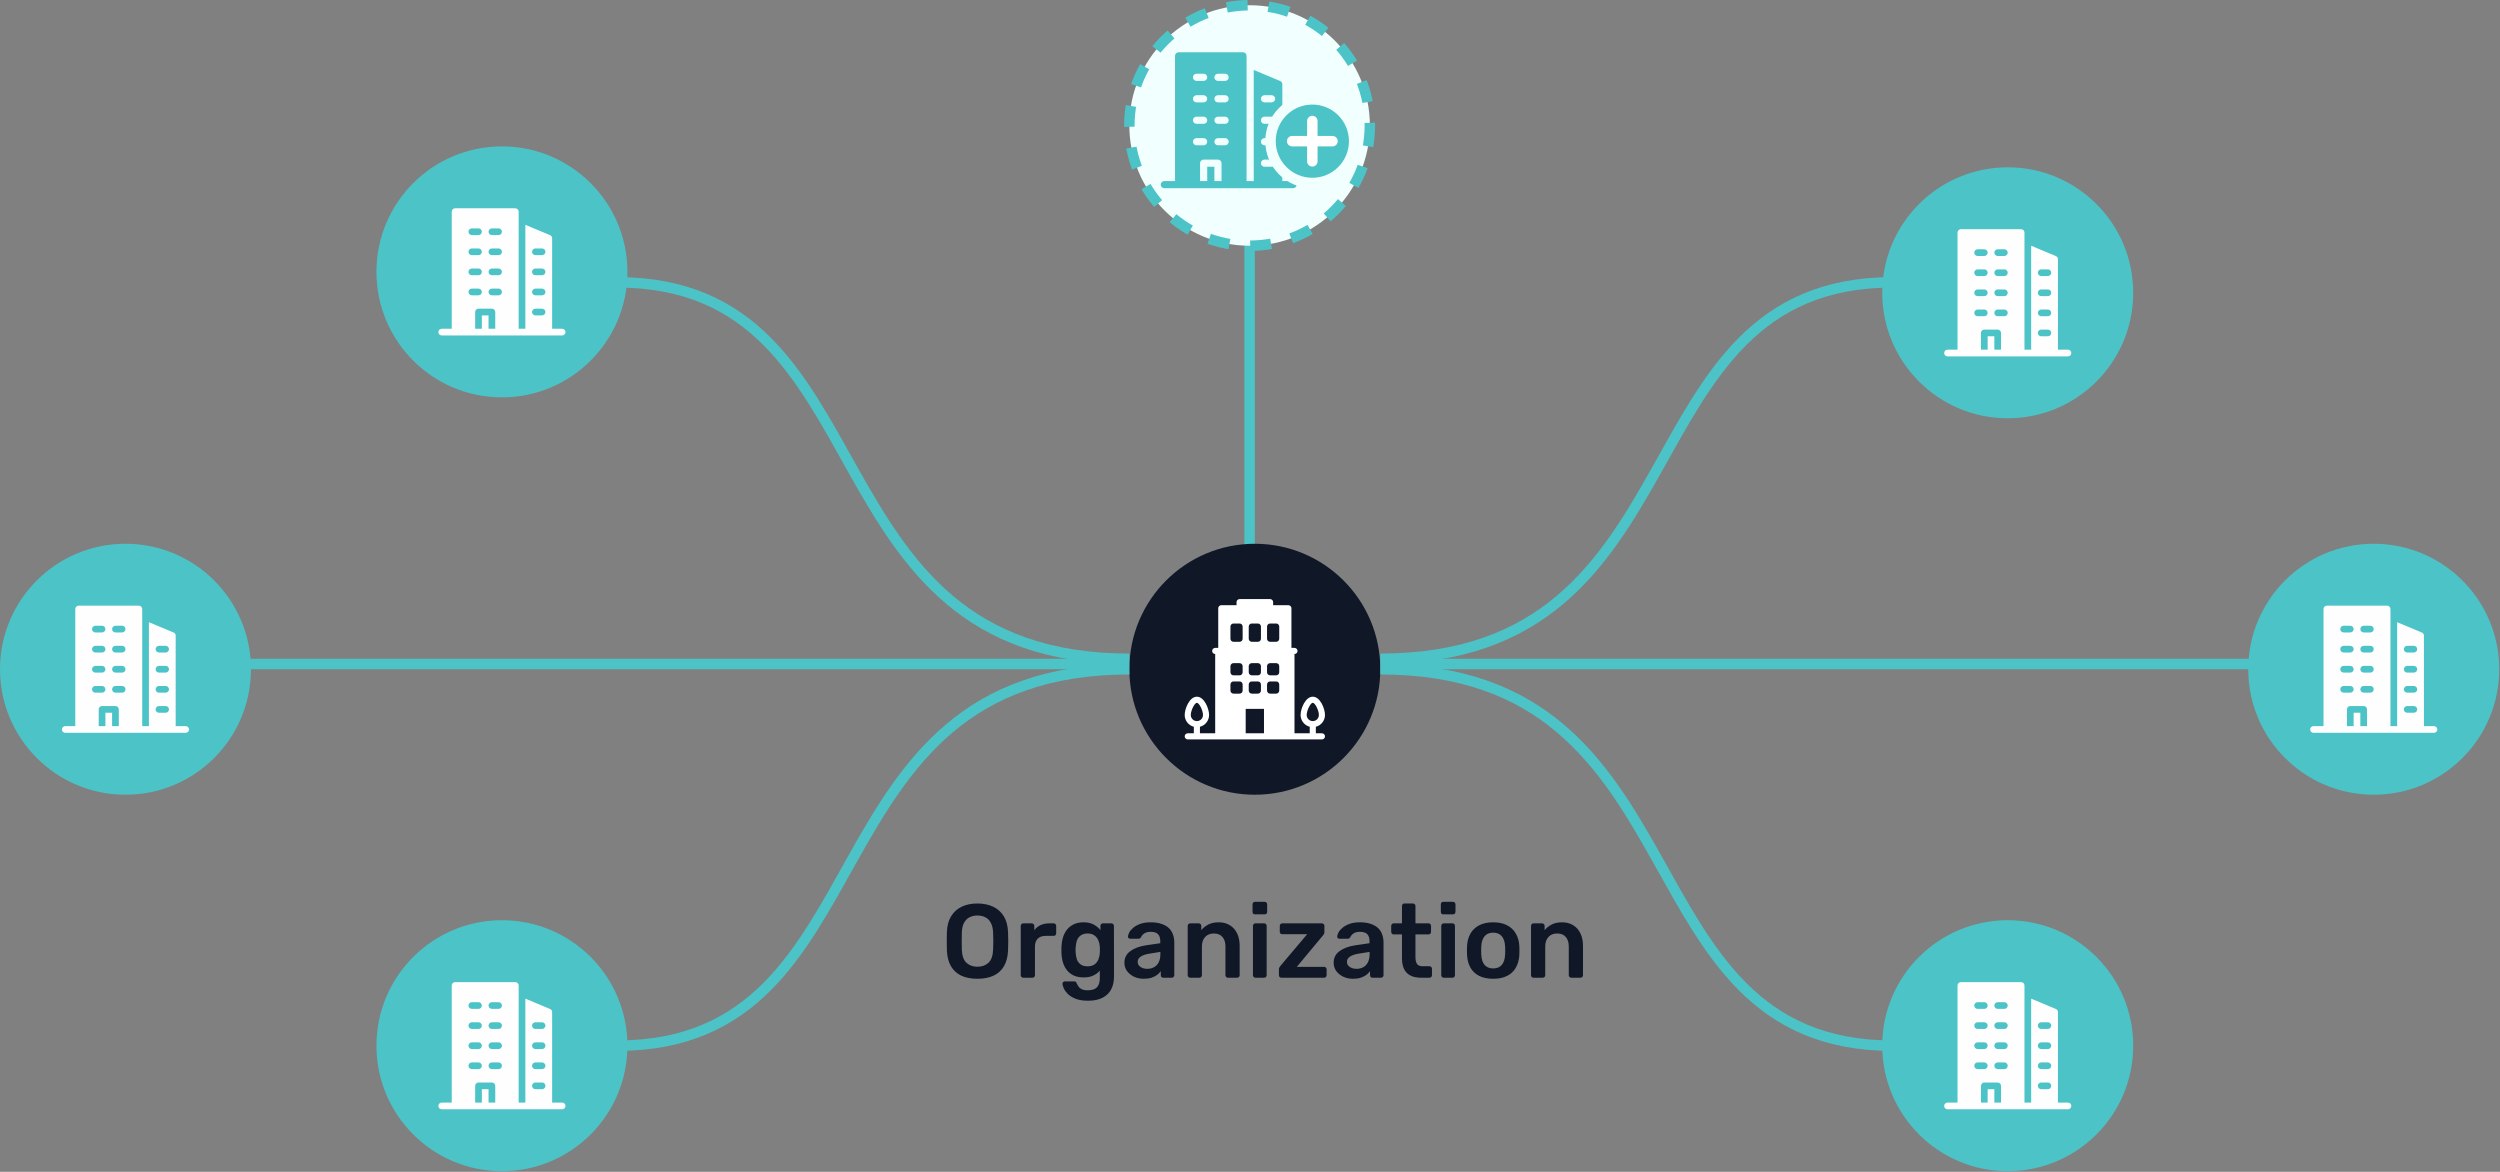 <svg width="1359" height="637" viewBox="0 0 1359 637" fill="none" xmlns="http://www.w3.org/2000/svg">
<rect x="0" y="0" width="1359" height="637" fill="#808080" stroke="none"/>
<path d="M679.285 42.633V366.644" stroke="#4CC3C7" stroke-width="5.684"/>
<circle cx="679.284" cy="68.213" r="65.371" fill="#F1FFFF" stroke="#4CC3C7" stroke-width="5.684" stroke-dasharray="11.37 11.37"/>
<path d="M702.918 98.43H697.084V45.924C697.113 45.498 696.999 45.076 696.759 44.723C696.519 44.371 696.168 44.109 695.762 43.979L681.527 38.029V98.43H677.638V30.366C677.638 29.851 677.433 29.356 677.068 28.991C676.703 28.627 676.209 28.422 675.693 28.422H640.689C640.173 28.422 639.679 28.627 639.314 28.991C638.949 29.356 638.744 29.851 638.744 30.366V98.43H632.91C632.395 98.43 631.9 98.635 631.535 98.999C631.171 99.364 630.966 99.859 630.966 100.374C630.966 100.89 631.171 101.385 631.535 101.749C631.9 102.114 632.395 102.319 632.91 102.319H702.918C703.434 102.319 703.929 102.114 704.293 101.749C704.658 101.385 704.863 100.89 704.863 100.374C704.863 99.859 704.658 99.364 704.293 98.999C703.929 98.635 703.434 98.43 702.918 98.43ZM687.361 51.758H691.25C691.766 51.758 692.261 51.963 692.625 52.327C692.99 52.692 693.195 53.187 693.195 53.703C693.185 54.215 692.977 54.704 692.614 55.067C692.252 55.429 691.763 55.637 691.25 55.647H687.361C686.848 55.637 686.36 55.429 685.997 55.067C685.634 54.704 685.426 54.215 685.416 53.703C685.416 53.187 685.621 52.692 685.986 52.327C686.351 51.963 686.845 51.758 687.361 51.758ZM687.361 63.426H691.25C691.766 63.426 692.261 63.631 692.625 63.995C692.99 64.36 693.195 64.855 693.195 65.371C693.195 65.886 692.99 66.381 692.625 66.746C692.261 67.11 691.766 67.315 691.25 67.315H687.361C686.845 67.315 686.351 67.11 685.986 66.746C685.621 66.381 685.416 65.886 685.416 65.371C685.416 64.855 685.621 64.36 685.986 63.995C686.351 63.631 686.845 63.426 687.361 63.426ZM687.361 75.094H691.25C691.763 75.104 692.252 75.312 692.614 75.674C692.977 76.037 693.185 76.526 693.195 77.038C693.195 77.554 692.99 78.049 692.625 78.413C692.261 78.778 691.766 78.983 691.25 78.983H687.361C686.845 78.983 686.351 78.778 685.986 78.413C685.621 78.049 685.416 77.554 685.416 77.038C685.426 76.526 685.634 76.037 685.997 75.674C686.36 75.312 686.848 75.104 687.361 75.094ZM687.361 86.762H691.25C691.766 86.762 692.261 86.967 692.625 87.331C692.99 87.696 693.195 88.191 693.195 88.706C693.195 89.222 692.99 89.717 692.625 90.082C692.261 90.446 691.766 90.651 691.25 90.651H687.361C686.845 90.651 686.351 90.446 685.986 90.082C685.621 89.717 685.416 89.222 685.416 88.706C685.416 88.191 685.621 87.696 685.986 87.331C686.351 86.967 686.845 86.762 687.361 86.762ZM662.08 40.09H665.97C666.486 40.09 666.98 40.295 667.345 40.659C667.71 41.024 667.914 41.519 667.914 42.035C667.914 42.55 667.71 43.045 667.345 43.41C666.98 43.774 666.486 43.979 665.97 43.979H662.08C661.565 43.979 661.07 43.774 660.705 43.41C660.341 43.045 660.136 42.55 660.136 42.035C660.136 41.519 660.341 41.024 660.705 40.659C661.07 40.295 661.565 40.09 662.08 40.09ZM662.08 51.758H665.97C666.486 51.758 666.98 51.963 667.345 52.327C667.71 52.692 667.914 53.187 667.914 53.703C667.914 54.218 667.71 54.713 667.345 55.078C666.98 55.442 666.486 55.647 665.97 55.647H662.08C661.565 55.647 661.07 55.442 660.705 55.078C660.341 54.713 660.136 54.218 660.136 53.703C660.136 53.187 660.341 52.692 660.705 52.327C661.07 51.963 661.565 51.758 662.08 51.758ZM662.08 63.426H665.97C666.486 63.426 666.98 63.631 667.345 63.995C667.71 64.36 667.914 64.855 667.914 65.371C667.914 65.886 667.71 66.381 667.345 66.746C666.98 67.11 666.486 67.315 665.97 67.315H662.08C661.565 67.315 661.07 67.11 660.705 66.746C660.341 66.381 660.136 65.886 660.136 65.371C660.136 64.855 660.341 64.36 660.705 63.995C661.07 63.631 661.565 63.426 662.08 63.426ZM662.08 75.094H665.97C666.486 75.094 666.98 75.299 667.345 75.663C667.71 76.028 667.914 76.523 667.914 77.038C667.914 77.554 667.71 78.049 667.345 78.413C666.98 78.778 666.486 78.983 665.97 78.983H662.08C661.565 78.983 661.07 78.778 660.705 78.413C660.341 78.049 660.136 77.554 660.136 77.038C660.136 76.523 660.341 76.028 660.705 75.663C661.07 75.299 661.565 75.094 662.08 75.094ZM650.179 40.09H654.302C654.818 40.09 655.312 40.295 655.677 40.659C656.042 41.024 656.246 41.519 656.246 42.035C656.246 42.55 656.042 43.045 655.677 43.41C655.312 43.774 654.818 43.979 654.302 43.979H650.412C649.897 43.979 649.402 43.774 649.037 43.41C648.673 43.045 648.468 42.55 648.468 42.035C648.468 41.519 648.673 41.024 649.037 40.659C649.402 40.295 649.897 40.09 650.412 40.09H650.179ZM650.179 51.758H654.302C654.818 51.758 655.312 51.963 655.677 52.327C656.042 52.692 656.246 53.187 656.246 53.703C656.246 54.218 656.042 54.713 655.677 55.078C655.312 55.442 654.818 55.647 654.302 55.647H650.412C649.897 55.647 649.402 55.442 649.037 55.078C648.673 54.713 648.468 54.218 648.468 53.703C648.468 53.187 648.673 52.692 649.037 52.327C649.402 51.963 649.897 51.758 650.412 51.758H650.179ZM650.179 63.426H654.302C654.818 63.426 655.312 63.631 655.677 63.995C656.042 64.36 656.246 64.855 656.246 65.371C656.246 65.886 656.042 66.381 655.677 66.746C655.312 67.11 654.818 67.315 654.302 67.315H650.412C649.897 67.315 649.402 67.11 649.037 66.746C648.673 66.381 648.468 65.886 648.468 65.371C648.468 64.855 648.673 64.36 649.037 63.995C649.402 63.631 649.897 63.426 650.412 63.426H650.179ZM650.179 75.094H654.302C654.818 75.094 655.312 75.299 655.677 75.663C656.042 76.028 656.246 76.523 656.246 77.038C656.246 77.554 656.042 78.049 655.677 78.413C655.312 78.778 654.818 78.983 654.302 78.983H650.412C649.897 78.983 649.402 78.778 649.037 78.413C648.673 78.049 648.468 77.554 648.468 77.038C648.468 76.523 648.673 76.028 649.037 75.663C649.402 75.299 649.897 75.094 650.412 75.094H650.179ZM660.136 98.43V90.651H656.246V98.43H652.357V88.59C652.387 88.094 652.605 87.629 652.966 87.29C653.328 86.95 653.806 86.761 654.302 86.762H662.08C662.596 86.762 663.091 86.967 663.456 87.331C663.82 87.696 664.025 88.191 664.025 88.706V98.43H660.136Z" fill="#4CC3C7"/>
<circle cx="713.389" cy="76.74" r="22.738" fill="#4CC3C7" stroke="#F1FFFF" stroke-width="5.684"/>
<path fill-rule="evenodd" clip-rule="evenodd" d="M716.231 65.784C716.231 64.214 714.959 62.941 713.389 62.941C711.819 62.941 710.547 64.214 710.547 65.784V73.899H702.426C700.856 73.899 699.584 75.172 699.584 76.742C699.584 78.311 700.856 79.584 702.426 79.584H710.547V87.709C710.547 89.279 711.819 90.551 713.389 90.551C714.959 90.551 716.231 89.279 716.231 87.709V79.584H724.352C725.921 79.584 727.194 78.311 727.194 76.742C727.194 75.172 725.921 73.899 724.352 73.899H716.231V65.784Z" fill="white"/>
<path d="M531.32 532.059C527.947 532.059 525.048 531.509 522.622 530.41C520.197 529.273 518.302 527.549 516.938 525.237C515.574 522.888 514.835 519.97 514.721 516.483C514.683 514.854 514.664 513.243 514.664 511.652C514.664 510.06 514.683 508.431 514.721 506.763C514.835 503.315 515.593 500.434 516.995 498.123C518.397 495.811 520.311 494.068 522.736 492.893C525.199 491.718 528.061 491.131 531.32 491.131C534.579 491.131 537.44 491.718 539.903 492.893C542.366 494.068 544.299 495.811 545.701 498.123C547.103 500.434 547.861 503.315 547.975 506.763C548.051 508.431 548.089 510.06 548.089 511.652C548.089 513.243 548.051 514.854 547.975 516.483C547.861 519.97 547.122 522.888 545.758 525.237C544.394 527.549 542.48 529.273 540.017 530.41C537.591 531.509 534.692 532.059 531.32 532.059ZM531.32 525.522C533.783 525.522 535.791 524.802 537.345 523.362C538.899 521.884 539.733 519.496 539.846 516.199C539.922 514.532 539.96 512.997 539.96 511.595C539.96 510.155 539.922 508.62 539.846 506.99C539.77 504.793 539.354 503.011 538.596 501.647C537.876 500.245 536.89 499.241 535.64 498.634C534.389 497.99 532.949 497.668 531.32 497.668C529.728 497.668 528.307 497.99 527.056 498.634C525.806 499.241 524.801 500.245 524.044 501.647C523.324 503.011 522.926 504.793 522.85 506.99C522.812 508.62 522.793 510.155 522.793 511.595C522.793 512.997 522.812 514.532 522.85 516.199C522.964 519.496 523.797 521.884 525.351 523.362C526.905 524.802 528.894 525.522 531.32 525.522ZM556.235 531.49C555.856 531.49 555.534 531.358 555.269 531.092C555.003 530.827 554.871 530.505 554.871 530.126V503.352C554.871 502.936 555.003 502.595 555.269 502.329C555.534 502.064 555.856 501.931 556.235 501.931H560.839C561.218 501.931 561.54 502.064 561.806 502.329C562.109 502.595 562.26 502.936 562.26 503.352V505.683C563.132 504.47 564.25 503.542 565.614 502.898C567.016 502.253 568.627 501.931 570.446 501.931H572.777C573.193 501.931 573.516 502.064 573.743 502.329C574.008 502.595 574.141 502.917 574.141 503.296V507.388C574.141 507.767 574.008 508.089 573.743 508.355C573.516 508.62 573.193 508.753 572.777 508.753H568.343C566.524 508.753 565.103 509.264 564.079 510.287C563.094 511.311 562.602 512.713 562.602 514.494V530.126C562.602 530.505 562.469 530.827 562.204 531.092C561.938 531.358 561.597 531.49 561.18 531.49H556.235ZM591.489 543.996C588.722 543.996 586.448 543.636 584.667 542.916C582.886 542.196 581.484 541.324 580.461 540.301C579.438 539.278 578.699 538.255 578.244 537.231C577.827 536.246 577.6 535.469 577.562 534.901C577.524 534.522 577.638 534.181 577.903 533.878C578.206 533.612 578.547 533.48 578.926 533.48H583.871C584.25 533.48 584.554 533.556 584.781 533.707C585.008 533.897 585.198 534.219 585.349 534.673C585.577 535.166 585.88 535.697 586.259 536.265C586.638 536.834 587.206 537.307 587.964 537.686C588.76 538.103 589.84 538.312 591.204 538.312C592.644 538.312 593.857 538.103 594.842 537.686C595.828 537.269 596.567 536.568 597.059 535.583C597.59 534.598 597.855 533.233 597.855 531.49V527.625C596.946 528.724 595.771 529.614 594.331 530.297C592.929 530.979 591.185 531.32 589.101 531.32C587.055 531.32 585.293 530.998 583.815 530.353C582.337 529.671 581.105 528.743 580.12 527.568C579.134 526.355 578.376 524.934 577.846 523.305C577.353 521.675 577.069 519.875 576.993 517.905C576.955 516.881 576.955 515.858 576.993 514.835C577.069 512.94 577.353 511.178 577.846 509.548C578.339 507.919 579.078 506.498 580.063 505.285C581.086 504.035 582.337 503.068 583.815 502.386C585.293 501.704 587.055 501.363 589.101 501.363C591.261 501.363 593.08 501.78 594.558 502.613C596.036 503.409 597.249 504.414 598.196 505.626V503.352C598.196 502.936 598.329 502.595 598.594 502.329C598.859 502.064 599.181 501.931 599.56 501.931H604.165C604.544 501.931 604.866 502.064 605.131 502.329C605.396 502.595 605.529 502.936 605.529 503.352L605.586 530.751C605.586 533.48 605.074 535.829 604.051 537.8C603.028 539.771 601.474 541.286 599.39 542.347C597.343 543.446 594.71 543.996 591.489 543.996ZM591.204 525.294C592.758 525.294 594.009 524.953 594.956 524.271C595.903 523.589 596.604 522.698 597.059 521.599C597.514 520.5 597.779 519.382 597.855 518.246C597.893 517.753 597.912 517.128 597.912 516.37C597.912 515.612 597.893 515.005 597.855 514.551C597.779 513.376 597.514 512.258 597.059 511.197C596.604 510.098 595.903 509.207 594.956 508.525C594.009 507.805 592.758 507.445 591.204 507.445C589.651 507.445 588.4 507.805 587.453 508.525C586.505 509.207 585.823 510.117 585.406 511.254C585.027 512.391 584.8 513.641 584.724 515.005C584.648 515.915 584.648 516.843 584.724 517.791C584.8 519.117 585.027 520.368 585.406 521.543C585.823 522.679 586.505 523.589 587.453 524.271C588.4 524.953 589.651 525.294 591.204 525.294ZM621.742 532.059C619.771 532.059 617.99 531.68 616.398 530.922C614.807 530.126 613.537 529.084 612.59 527.795C611.68 526.469 611.225 524.991 611.225 523.362C611.225 520.709 612.286 518.606 614.409 517.052C616.569 515.46 619.411 514.399 622.935 513.869L630.723 512.732V511.538C630.723 509.946 630.325 508.715 629.529 507.843C628.733 506.972 627.369 506.536 625.436 506.536C624.072 506.536 622.954 506.82 622.083 507.388C621.249 507.919 620.624 508.639 620.207 509.548C619.904 510.041 619.468 510.287 618.899 510.287H614.409C613.992 510.287 613.67 510.174 613.442 509.946C613.253 509.719 613.158 509.416 613.158 509.037C613.196 508.431 613.442 507.692 613.897 506.82C614.352 505.948 615.072 505.115 616.057 504.319C617.042 503.485 618.312 502.784 619.866 502.216C621.419 501.647 623.295 501.363 625.493 501.363C627.881 501.363 629.889 501.666 631.519 502.272C633.186 502.841 634.512 503.618 635.498 504.603C636.483 505.588 637.203 506.744 637.658 508.071C638.113 509.397 638.34 510.799 638.34 512.277V530.126C638.34 530.505 638.207 530.827 637.942 531.092C637.677 531.358 637.355 531.49 636.976 531.49H632.371C631.954 531.49 631.613 531.358 631.348 531.092C631.121 530.827 631.007 530.505 631.007 530.126V527.909C630.514 528.629 629.851 529.311 629.018 529.955C628.184 530.562 627.161 531.073 625.948 531.49C624.773 531.869 623.371 532.059 621.742 532.059ZM623.674 526.658C625.001 526.658 626.194 526.374 627.255 525.806C628.354 525.237 629.207 524.366 629.813 523.191C630.458 521.978 630.78 520.462 630.78 518.643V517.45L625.095 518.359C622.859 518.7 621.192 519.25 620.093 520.008C618.994 520.766 618.445 521.694 618.445 522.793C618.445 523.627 618.691 524.347 619.184 524.953C619.714 525.522 620.377 525.957 621.173 526.261C621.969 526.526 622.803 526.658 623.674 526.658ZM646.997 531.49C646.618 531.49 646.296 531.358 646.03 531.092C645.765 530.827 645.632 530.505 645.632 530.126V503.296C645.632 502.917 645.765 502.595 646.03 502.329C646.296 502.064 646.618 501.931 646.997 501.931H651.658C652.037 501.931 652.359 502.064 652.624 502.329C652.889 502.595 653.022 502.917 653.022 503.296V505.626C654.007 504.414 655.258 503.409 656.774 502.613C658.328 501.78 660.241 501.363 662.515 501.363C664.827 501.363 666.835 501.893 668.541 502.955C670.246 503.978 671.553 505.437 672.463 507.332C673.41 509.226 673.884 511.5 673.884 514.153V530.126C673.884 530.505 673.751 530.827 673.486 531.092C673.221 531.358 672.899 531.49 672.52 531.49H667.517C667.138 531.49 666.816 531.358 666.551 531.092C666.286 530.827 666.153 530.505 666.153 530.126V514.494C666.153 512.296 665.604 510.572 664.505 509.321C663.444 508.071 661.89 507.445 659.843 507.445C657.873 507.445 656.3 508.071 655.125 509.321C653.951 510.572 653.363 512.296 653.363 514.494V530.126C653.363 530.505 653.231 530.827 652.965 531.092C652.7 531.358 652.378 531.49 651.999 531.49H646.997ZM682.469 531.49C682.09 531.49 681.768 531.358 681.502 531.092C681.237 530.827 681.104 530.505 681.104 530.126V503.296C681.104 502.917 681.237 502.595 681.502 502.329C681.768 502.064 682.09 501.931 682.469 501.931H687.187C687.604 501.931 687.926 502.064 688.153 502.329C688.418 502.595 688.551 502.917 688.551 503.296V530.126C688.551 530.505 688.418 530.827 688.153 531.092C687.926 531.358 687.604 531.49 687.187 531.49H682.469ZM682.241 497.043C681.824 497.043 681.483 496.929 681.218 496.702C680.991 496.436 680.877 496.095 680.877 495.679V491.586C680.877 491.207 680.991 490.885 681.218 490.619C681.483 490.354 681.824 490.221 682.241 490.221H687.414C687.831 490.221 688.172 490.354 688.437 490.619C688.703 490.885 688.835 491.207 688.835 491.586V495.679C688.835 496.095 688.703 496.436 688.437 496.702C688.172 496.929 687.831 497.043 687.414 497.043H682.241ZM696.59 531.49C696.173 531.49 695.832 531.358 695.566 531.092C695.339 530.827 695.225 530.505 695.225 530.126V526.886C695.225 526.545 695.301 526.223 695.453 525.92C695.642 525.578 695.832 525.294 696.021 525.067L710.573 507.843H697.044C696.665 507.843 696.343 507.729 696.078 507.502C695.813 507.237 695.68 506.896 695.68 506.479V503.296C695.68 502.917 695.813 502.595 696.078 502.329C696.343 502.064 696.665 501.931 697.044 501.931H718.588C719.005 501.931 719.327 502.064 719.554 502.329C719.82 502.595 719.952 502.917 719.952 503.296V506.763C719.952 507.104 719.877 507.407 719.725 507.673C719.573 507.938 719.384 508.222 719.157 508.525L704.946 525.578H719.782C720.161 525.578 720.483 525.711 720.748 525.976C721.013 526.204 721.146 526.526 721.146 526.943V530.126C721.146 530.505 721.013 530.827 720.748 531.092C720.483 531.358 720.161 531.49 719.782 531.49H696.59ZM735.485 532.059C733.514 532.059 731.733 531.68 730.142 530.922C728.55 530.126 727.281 529.084 726.333 527.795C725.424 526.469 724.969 524.991 724.969 523.362C724.969 520.709 726.03 518.606 728.152 517.052C730.312 515.46 733.154 514.399 736.679 513.869L744.466 512.732V511.538C744.466 509.946 744.068 508.715 743.273 507.843C742.477 506.972 741.113 506.536 739.18 506.536C737.816 506.536 736.698 506.82 735.826 507.388C734.992 507.919 734.367 508.639 733.95 509.548C733.647 510.041 733.211 510.287 732.643 510.287H728.152C727.735 510.287 727.413 510.174 727.186 509.946C726.996 509.719 726.902 509.416 726.902 509.037C726.939 508.431 727.186 507.692 727.641 506.82C728.095 505.948 728.815 505.115 729.801 504.319C730.786 503.485 732.055 502.784 733.609 502.216C735.163 501.647 737.039 501.363 739.237 501.363C741.624 501.363 743.633 501.666 745.262 502.272C746.93 502.841 748.256 503.618 749.241 504.603C750.227 505.588 750.947 506.744 751.401 508.071C751.856 509.397 752.083 510.799 752.083 512.277V530.126C752.083 530.505 751.951 530.827 751.686 531.092C751.42 531.358 751.098 531.49 750.719 531.49H746.115C745.698 531.49 745.357 531.358 745.092 531.092C744.864 530.827 744.751 530.505 744.751 530.126V527.909C744.258 528.629 743.595 529.311 742.761 529.955C741.927 530.562 740.904 531.073 739.691 531.49C738.517 531.869 737.115 532.059 735.485 532.059ZM737.418 526.658C738.744 526.658 739.938 526.374 740.999 525.806C742.098 525.237 742.951 524.366 743.557 523.191C744.201 521.978 744.523 520.462 744.523 518.643V517.45L738.839 518.359C736.603 518.7 734.936 519.25 733.837 520.008C732.738 520.766 732.188 521.694 732.188 522.793C732.188 523.627 732.434 524.347 732.927 524.953C733.458 525.522 734.121 525.957 734.917 526.261C735.712 526.526 736.546 526.658 737.418 526.658ZM772.457 531.49C770.183 531.49 768.269 531.092 766.715 530.297C765.162 529.501 764.006 528.326 763.248 526.772C762.49 525.181 762.111 523.21 762.111 520.86V507.957H757.62C757.241 507.957 756.919 507.824 756.654 507.559C756.389 507.294 756.256 506.972 756.256 506.593V503.296C756.256 502.917 756.389 502.595 756.654 502.329C756.919 502.064 757.241 501.931 757.62 501.931H762.111V492.495C762.111 492.116 762.225 491.794 762.452 491.529C762.717 491.264 763.058 491.131 763.475 491.131H768.08C768.459 491.131 768.781 491.264 769.046 491.529C769.311 491.794 769.444 492.116 769.444 492.495V501.931H776.549C776.928 501.931 777.251 502.064 777.516 502.329C777.781 502.595 777.914 502.917 777.914 503.296V506.593C777.914 506.972 777.781 507.294 777.516 507.559C777.251 507.824 776.928 507.957 776.549 507.957H769.444V520.292C769.444 521.846 769.709 523.058 770.24 523.93C770.808 524.802 771.775 525.237 773.139 525.237H777.061C777.44 525.237 777.762 525.37 778.027 525.635C778.293 525.901 778.425 526.223 778.425 526.602V530.126C778.425 530.505 778.293 530.827 778.027 531.092C777.762 531.358 777.44 531.49 777.061 531.49H772.457ZM784.832 531.49C784.453 531.49 784.131 531.358 783.866 531.092C783.601 530.827 783.468 530.505 783.468 530.126V503.296C783.468 502.917 783.601 502.595 783.866 502.329C784.131 502.064 784.453 501.931 784.832 501.931H789.55C789.967 501.931 790.289 502.064 790.517 502.329C790.782 502.595 790.915 502.917 790.915 503.296V530.126C790.915 530.505 790.782 530.827 790.517 531.092C790.289 531.358 789.967 531.49 789.55 531.49H784.832ZM784.605 497.043C784.188 497.043 783.847 496.929 783.582 496.702C783.354 496.436 783.241 496.095 783.241 495.679V491.586C783.241 491.207 783.354 490.885 783.582 490.619C783.847 490.354 784.188 490.221 784.605 490.221H789.778C790.195 490.221 790.536 490.354 790.801 490.619C791.066 490.885 791.199 491.207 791.199 491.586V495.679C791.199 496.095 791.066 496.436 790.801 496.702C790.536 496.929 790.195 497.043 789.778 497.043H784.605ZM811.697 532.059C808.665 532.059 806.107 531.528 804.023 530.467C801.977 529.406 800.404 527.909 799.305 525.976C798.244 524.044 797.637 521.789 797.486 519.212C797.448 518.53 797.429 517.696 797.429 516.711C797.429 515.725 797.448 514.892 797.486 514.21C797.637 511.595 798.263 509.34 799.362 507.445C800.499 505.513 802.09 504.016 804.137 502.955C806.221 501.893 808.741 501.363 811.697 501.363C814.653 501.363 817.154 501.893 819.2 502.955C821.285 504.016 822.876 505.513 823.975 507.445C825.112 509.34 825.756 511.595 825.908 514.21C825.946 514.892 825.965 515.725 825.965 516.711C825.965 517.696 825.946 518.53 825.908 519.212C825.756 521.789 825.131 524.044 824.032 525.976C822.971 527.909 821.398 529.406 819.314 530.467C817.268 531.528 814.729 532.059 811.697 532.059ZM811.697 526.431C813.705 526.431 815.259 525.806 816.358 524.555C817.457 523.267 818.063 521.391 818.177 518.928C818.215 518.359 818.234 517.62 818.234 516.711C818.234 515.801 818.215 515.062 818.177 514.494C818.063 512.069 817.457 510.212 816.358 508.923C815.259 507.635 813.705 506.99 811.697 506.99C809.688 506.99 808.135 507.635 807.036 508.923C805.937 510.212 805.33 512.069 805.217 514.494C805.179 515.062 805.16 515.801 805.16 516.711C805.16 517.62 805.179 518.359 805.217 518.928C805.33 521.391 805.937 523.267 807.036 524.555C808.135 525.806 809.688 526.431 811.697 526.431ZM833.627 531.49C833.248 531.49 832.926 531.358 832.661 531.092C832.395 530.827 832.263 530.505 832.263 530.126V503.296C832.263 502.917 832.395 502.595 832.661 502.329C832.926 502.064 833.248 501.931 833.627 501.931H838.288C838.667 501.931 838.989 502.064 839.255 502.329C839.52 502.595 839.653 502.917 839.653 503.296V505.626C840.638 504.414 841.888 503.409 843.404 502.613C844.958 501.78 846.872 501.363 849.145 501.363C851.457 501.363 853.466 501.893 855.171 502.955C856.876 503.978 858.184 505.437 859.093 507.332C860.041 509.226 860.514 511.5 860.514 514.153V530.126C860.514 530.505 860.382 530.827 860.116 531.092C859.851 531.358 859.529 531.49 859.15 531.49H854.148C853.769 531.49 853.447 531.358 853.181 531.092C852.916 530.827 852.783 530.505 852.783 530.126V514.494C852.783 512.296 852.234 510.572 851.135 509.321C850.074 508.071 848.52 507.445 846.474 507.445C844.503 507.445 842.931 508.071 841.756 509.321C840.581 510.572 839.994 512.296 839.994 514.494V530.126C839.994 530.505 839.861 530.827 839.596 531.092C839.33 531.358 839.008 531.49 838.629 531.49H833.627Z" fill="#101828"/>
<circle cx="682.127" cy="363.801" r="65.371" fill="#101828" stroke="#101828" stroke-width="5.684"/>
<path d="M655.6 388.667C655.6 389.986 655.076 391.251 654.143 392.184C653.21 393.117 651.945 393.641 650.626 393.641C649.307 393.641 648.042 393.117 647.109 392.184C646.176 391.251 645.652 389.986 645.652 388.667C645.652 385.915 647.874 380.377 650.626 380.377C653.378 380.377 655.6 385.915 655.6 388.667ZM708.654 388.667C708.654 389.986 709.178 391.251 710.111 392.184C711.044 393.117 712.309 393.641 713.628 393.641C714.947 393.641 716.213 393.117 717.145 392.184C718.078 391.251 718.602 389.986 718.602 388.667C718.602 385.915 716.38 380.377 713.628 380.377C710.876 380.377 708.654 385.915 708.654 388.667Z" fill="#101828"/>
<path d="M662.233 353.855H702.024V400.278H662.233V353.855Z" fill="white"/>
<path d="M675.495 383.697H688.759V400.277H675.495V383.697Z" fill="#101828"/>
<path d="M663.893 330.639H700.367V353.85H663.893V330.639Z" fill="white"/>
<path d="M718.605 398.62H715.289V395.072C716.709 394.706 717.967 393.879 718.867 392.721C719.767 391.563 720.258 390.139 720.263 388.673C720.263 385.257 717.676 378.725 713.631 378.725C709.586 378.725 706.999 385.257 706.999 388.673C707.004 390.139 707.495 391.563 708.395 392.721C709.295 393.879 710.553 394.706 711.973 395.072V398.62H703.683V355.514C704.123 355.514 704.545 355.339 704.856 355.028C705.167 354.717 705.341 354.295 705.341 353.856C705.341 353.416 705.167 352.994 704.856 352.683C704.545 352.372 704.123 352.198 703.683 352.198H702.025V330.644C702.025 330.205 701.851 329.783 701.54 329.472C701.229 329.161 700.807 328.986 700.367 328.986H663.892C663.453 328.986 663.031 329.161 662.72 329.472C662.409 329.783 662.235 330.205 662.235 330.644V352.198H660.577C660.137 352.198 659.715 352.372 659.404 352.683C659.093 352.994 658.919 353.416 658.919 353.856C658.919 354.295 659.093 354.717 659.404 355.028C659.715 355.339 660.137 355.514 660.577 355.514V398.62H652.287V395.072C653.707 394.706 654.965 393.879 655.865 392.721C656.765 391.563 657.256 390.139 657.261 388.673C657.261 385.257 654.674 378.725 650.629 378.725C646.583 378.725 643.997 385.257 643.997 388.673C644.002 390.139 644.493 391.563 645.393 392.721C646.293 393.879 647.551 394.706 648.971 395.072V398.62H645.655C645.215 398.62 644.794 398.795 644.483 399.106C644.172 399.417 643.997 399.838 643.997 400.278C643.997 400.718 644.172 401.14 644.483 401.451C644.794 401.761 645.215 401.936 645.655 401.936H718.605C719.045 401.936 719.466 401.761 719.777 401.451C720.088 401.14 720.263 400.718 720.263 400.278C720.263 399.838 720.088 399.417 719.777 399.106C719.466 398.795 719.045 398.62 718.605 398.62ZM710.315 388.673C710.315 386.186 712.387 382.041 713.631 382.041C714.874 382.041 716.947 386.186 716.947 388.673C716.947 389.552 716.598 390.395 715.976 391.017C715.354 391.639 714.51 391.988 713.631 391.988C712.752 391.988 711.908 391.639 711.286 391.017C710.664 390.395 710.315 389.552 710.315 388.673ZM647.313 388.673C647.313 386.186 649.385 382.041 650.629 382.041C651.872 382.041 653.945 386.186 653.945 388.673C653.945 389.552 653.595 390.395 652.974 391.017C652.352 391.639 651.508 391.988 650.629 391.988C649.749 391.988 648.906 391.639 648.284 391.017C647.662 390.395 647.313 389.552 647.313 388.673ZM665.55 332.302H698.709V352.198H665.55V332.302ZM677.156 398.62V385.357H687.104V398.62H677.156ZM690.42 398.62V383.699C690.42 383.259 690.245 382.837 689.934 382.526C689.623 382.215 689.201 382.041 688.762 382.041H675.498C675.058 382.041 674.637 382.215 674.326 382.526C674.015 382.837 673.84 383.259 673.84 383.699V398.62H663.892V355.514H700.367V398.62H690.42Z" fill="white"/>
<path d="M673.84 338.934H670.524C669.609 338.934 668.866 339.676 668.866 340.592V347.223C668.866 348.139 669.609 348.881 670.524 348.881H673.84C674.756 348.881 675.498 348.139 675.498 347.223V340.592C675.498 339.676 674.756 338.934 673.84 338.934Z" fill="#101828"/>
<path d="M683.787 338.934H680.471C679.556 338.934 678.813 339.676 678.813 340.592V347.223C678.813 348.139 679.556 348.881 680.471 348.881H683.787C684.703 348.881 685.445 348.139 685.445 347.223V340.592C685.445 339.676 684.703 338.934 683.787 338.934Z" fill="#101828"/>
<path d="M693.736 338.934H690.42C689.504 338.934 688.762 339.676 688.762 340.592V347.223C688.762 348.139 689.504 348.881 690.42 348.881H693.736C694.651 348.881 695.394 348.139 695.394 347.223V340.592C695.394 339.676 694.651 338.934 693.736 338.934Z" fill="#101828"/>
<path d="M683.787 360.482H680.471C679.556 360.482 678.813 361.225 678.813 362.14V365.456C678.813 366.372 679.556 367.114 680.471 367.114H683.787C684.703 367.114 685.445 366.372 685.445 365.456V362.14C685.445 361.225 684.703 360.482 683.787 360.482Z" fill="#101828"/>
<path d="M673.84 360.482H670.524C669.609 360.482 668.866 361.225 668.866 362.14V365.456C668.866 366.372 669.609 367.114 670.524 367.114H673.84C674.756 367.114 675.498 366.372 675.498 365.456V362.14C675.498 361.225 674.756 360.482 673.84 360.482Z" fill="#101828"/>
<path d="M693.736 360.482H690.42C689.504 360.482 688.762 361.225 688.762 362.14V365.456C688.762 366.372 689.504 367.114 690.42 367.114H693.736C694.651 367.114 695.394 366.372 695.394 365.456V362.14C695.394 361.225 694.651 360.482 693.736 360.482Z" fill="#101828"/>
<path d="M683.787 370.43H680.471C679.556 370.43 678.813 371.172 678.813 372.088V375.404C678.813 376.319 679.556 377.061 680.471 377.061H683.787C684.703 377.061 685.445 376.319 685.445 375.404V372.088C685.445 371.172 684.703 370.43 683.787 370.43Z" fill="#101828"/>
<path d="M673.84 370.43H670.524C669.609 370.43 668.866 371.172 668.866 372.088V375.404C668.866 376.319 669.609 377.061 670.524 377.061H673.84C674.756 377.061 675.498 376.319 675.498 375.404V372.088C675.498 371.172 674.756 370.43 673.84 370.43Z" fill="#101828"/>
<path d="M693.736 370.43H690.42C689.504 370.43 688.762 371.172 688.762 372.088V375.404C688.762 376.319 689.504 377.061 690.42 377.061H693.736C694.651 377.061 695.394 376.319 695.394 375.404V372.088C695.394 371.172 694.651 370.43 693.736 370.43Z" fill="#101828"/>
<path d="M690.419 325.666H673.84C672.924 325.666 672.182 326.408 672.182 327.324V333.956C672.182 334.871 672.924 335.614 673.84 335.614H690.419C691.335 335.614 692.077 334.871 692.077 333.956V327.324C692.077 326.408 691.335 325.666 690.419 325.666Z" fill="white"/>
<path d="M133.583 360.959H611.073" stroke="#4CC3C7" stroke-width="5.684"/>
<path d="M335.38 153.479C484.698 153.479 435.882 358.117 613.915 358.117" stroke="#4CC3C7" stroke-width="5.684"/>
<path d="M335.38 568.439C484.698 568.439 435.882 363.801 613.915 363.801" stroke="#4CC3C7" stroke-width="5.684"/>
<path d="M1230.67 360.959H753.182" stroke="#4CC3C7" stroke-width="5.684"/>
<path d="M1028.88 153.479C879.557 153.479 928.372 358.117 750.339 358.117" stroke="#4CC3C7" stroke-width="5.684"/>
<path d="M1028.88 568.439C879.557 568.439 928.372 363.801 750.339 363.801" stroke="#4CC3C7" stroke-width="5.684"/>
<circle cx="272.85" cy="147.793" r="65.371" fill="#4CC3C7" stroke="#4CC3C7" stroke-width="5.684"/>
<path d="M305.593 178.715H300.136V129.602C300.163 129.204 300.056 128.808 299.832 128.478C299.608 128.149 299.279 127.904 298.899 127.783L285.584 122.216V178.715H281.946V115.049C281.946 114.567 281.755 114.104 281.413 113.763C281.072 113.422 280.61 113.23 280.127 113.23H247.385C246.903 113.23 246.44 113.422 246.099 113.763C245.758 114.104 245.566 114.567 245.566 115.049V178.715H240.109C239.627 178.715 239.164 178.906 238.823 179.248C238.482 179.589 238.29 180.051 238.29 180.534C238.29 181.016 238.482 181.479 238.823 181.82C239.164 182.161 239.627 182.353 240.109 182.353H305.593C306.076 182.353 306.538 182.161 306.88 181.82C307.221 181.479 307.412 181.016 307.412 180.534C307.412 180.051 307.221 179.589 306.88 179.248C306.538 178.906 306.076 178.715 305.593 178.715ZM291.041 135.059H294.679C295.162 135.059 295.624 135.25 295.966 135.591C296.307 135.932 296.498 136.395 296.498 136.878C296.489 137.357 296.294 137.814 295.955 138.153C295.616 138.493 295.159 138.687 294.679 138.697H291.041C290.562 138.687 290.104 138.493 289.765 138.153C289.426 137.814 289.232 137.357 289.222 136.878C289.222 136.395 289.414 135.932 289.755 135.591C290.096 135.25 290.559 135.059 291.041 135.059ZM291.041 145.973H294.679C295.162 145.973 295.624 146.164 295.966 146.505C296.307 146.847 296.498 147.309 296.498 147.792C296.498 148.274 296.307 148.737 295.966 149.078C295.624 149.419 295.162 149.611 294.679 149.611H291.041C290.559 149.611 290.096 149.419 289.755 149.078C289.414 148.737 289.222 148.274 289.222 147.792C289.222 147.309 289.414 146.847 289.755 146.505C290.096 146.164 290.559 145.973 291.041 145.973ZM291.041 156.887H294.679C295.159 156.896 295.616 157.091 295.955 157.43C296.294 157.769 296.489 158.226 296.498 158.706C296.498 159.188 296.307 159.651 295.966 159.992C295.624 160.333 295.162 160.525 294.679 160.525H291.041C290.559 160.525 290.096 160.333 289.755 159.992C289.414 159.651 289.222 159.188 289.222 158.706C289.232 158.226 289.426 157.769 289.765 157.43C290.104 157.091 290.562 156.896 291.041 156.887ZM291.041 167.801H294.679C295.162 167.801 295.624 167.992 295.966 168.333C296.307 168.675 296.498 169.137 296.498 169.62C296.498 170.102 296.307 170.565 295.966 170.906C295.624 171.247 295.162 171.439 294.679 171.439H291.041C290.559 171.439 290.096 171.247 289.755 170.906C289.414 170.565 289.222 170.102 289.222 169.62C289.222 169.137 289.414 168.675 289.755 168.333C290.096 167.992 290.559 167.801 291.041 167.801ZM267.394 124.145H271.032C271.515 124.145 271.977 124.336 272.318 124.677C272.66 125.018 272.851 125.481 272.851 125.964C272.851 126.446 272.66 126.909 272.318 127.25C271.977 127.591 271.515 127.783 271.032 127.783H267.394C266.912 127.783 266.449 127.591 266.108 127.25C265.767 126.909 265.575 126.446 265.575 125.964C265.575 125.481 265.767 125.018 266.108 124.677C266.449 124.336 266.912 124.145 267.394 124.145ZM267.394 135.059H271.032C271.515 135.059 271.977 135.25 272.318 135.591C272.66 135.932 272.851 136.395 272.851 136.878C272.851 137.36 272.66 137.823 272.318 138.164C271.977 138.505 271.515 138.697 271.032 138.697H267.394C266.912 138.697 266.449 138.505 266.108 138.164C265.767 137.823 265.575 137.36 265.575 136.878C265.575 136.395 265.767 135.932 266.108 135.591C266.449 135.25 266.912 135.059 267.394 135.059ZM267.394 145.973H271.032C271.515 145.973 271.977 146.164 272.318 146.505C272.66 146.847 272.851 147.309 272.851 147.792C272.851 148.274 272.66 148.737 272.318 149.078C271.977 149.419 271.515 149.611 271.032 149.611H267.394C266.912 149.611 266.449 149.419 266.108 149.078C265.767 148.737 265.575 148.274 265.575 147.792C265.575 147.309 265.767 146.847 266.108 146.505C266.449 146.164 266.912 145.973 267.394 145.973ZM267.394 156.887H271.032C271.515 156.887 271.977 157.078 272.318 157.419C272.66 157.761 272.851 158.223 272.851 158.706C272.851 159.188 272.66 159.651 272.318 159.992C271.977 160.333 271.515 160.525 271.032 160.525H267.394C266.912 160.525 266.449 160.333 266.108 159.992C265.767 159.651 265.575 159.188 265.575 158.706C265.575 158.223 265.767 157.761 266.108 157.419C266.449 157.078 266.912 156.887 267.394 156.887ZM256.262 124.145H260.118C260.601 124.145 261.063 124.336 261.404 124.677C261.745 125.018 261.937 125.481 261.937 125.964C261.937 126.446 261.745 126.909 261.404 127.25C261.063 127.591 260.601 127.783 260.118 127.783H256.48C255.998 127.783 255.535 127.591 255.194 127.25C254.853 126.909 254.661 126.446 254.661 125.964C254.661 125.481 254.853 125.018 255.194 124.677C255.535 124.336 255.998 124.145 256.48 124.145H256.262ZM256.262 135.059H260.118C260.601 135.059 261.063 135.25 261.404 135.591C261.745 135.932 261.937 136.395 261.937 136.878C261.937 137.36 261.745 137.823 261.404 138.164C261.063 138.505 260.601 138.697 260.118 138.697H256.48C255.998 138.697 255.535 138.505 255.194 138.164C254.853 137.823 254.661 137.36 254.661 136.878C254.661 136.395 254.853 135.932 255.194 135.591C255.535 135.25 255.998 135.059 256.48 135.059H256.262ZM256.262 145.973H260.118C260.601 145.973 261.063 146.164 261.404 146.505C261.745 146.847 261.937 147.309 261.937 147.792C261.937 148.274 261.745 148.737 261.404 149.078C261.063 149.419 260.601 149.611 260.118 149.611H256.48C255.998 149.611 255.535 149.419 255.194 149.078C254.853 148.737 254.661 148.274 254.661 147.792C254.661 147.309 254.853 146.847 255.194 146.505C255.535 146.164 255.998 145.973 256.48 145.973H256.262ZM256.262 156.887H260.118C260.601 156.887 261.063 157.078 261.404 157.419C261.745 157.761 261.937 158.223 261.937 158.706C261.937 159.188 261.745 159.651 261.404 159.992C261.063 160.333 260.601 160.525 260.118 160.525H256.48C255.998 160.525 255.535 160.333 255.194 159.992C254.853 159.651 254.661 159.188 254.661 158.706C254.661 158.223 254.853 157.761 255.194 157.419C255.535 157.078 255.998 156.887 256.48 156.887H256.262ZM265.575 178.715V171.439H261.937V178.715H258.299V169.511C258.327 169.047 258.531 168.612 258.869 168.294C259.207 167.976 259.654 167.8 260.118 167.801H267.394C267.877 167.801 268.339 167.992 268.68 168.333C269.022 168.675 269.213 169.137 269.213 169.62V178.715H265.575Z" fill="#FEFEFE"/>
<circle cx="68.213" cy="363.801" r="65.371" fill="#4CC3C7" stroke="#4CC3C7" stroke-width="5.684"/>
<path d="M100.955 394.723H95.498V345.609C95.525 345.211 95.417 344.816 95.193 344.486C94.969 344.157 94.641 343.912 94.261 343.79L80.946 338.224V394.723H77.308V331.057C77.308 330.575 77.116 330.112 76.775 329.771C76.434 329.43 75.971 329.238 75.489 329.238H42.746C42.264 329.238 41.801 329.43 41.46 329.771C41.119 330.112 40.927 330.575 40.927 331.057V394.723H35.47C34.988 394.723 34.525 394.914 34.184 395.255C33.843 395.596 33.651 396.059 33.651 396.542C33.651 397.024 33.843 397.487 34.184 397.828C34.525 398.169 34.988 398.361 35.47 398.361H100.955C101.437 398.361 101.9 398.169 102.241 397.828C102.582 397.487 102.774 397.024 102.774 396.542C102.774 396.059 102.582 395.596 102.241 395.255C101.9 394.914 101.437 394.723 100.955 394.723ZM86.403 351.066H90.041C90.523 351.066 90.986 351.258 91.327 351.599C91.668 351.94 91.86 352.403 91.86 352.885C91.85 353.365 91.656 353.822 91.317 354.161C90.977 354.5 90.52 354.695 90.041 354.704H86.403C85.923 354.695 85.466 354.5 85.127 354.161C84.787 353.822 84.593 353.365 84.584 352.885C84.584 352.403 84.775 351.94 85.116 351.599C85.457 351.258 85.92 351.066 86.403 351.066ZM86.403 361.98H90.041C90.523 361.98 90.986 362.172 91.327 362.513C91.668 362.854 91.86 363.317 91.86 363.799C91.86 364.282 91.668 364.745 91.327 365.086C90.986 365.427 90.523 365.618 90.041 365.618H86.403C85.92 365.618 85.457 365.427 85.116 365.086C84.775 364.745 84.584 364.282 84.584 363.799C84.584 363.317 84.775 362.854 85.116 362.513C85.457 362.172 85.92 361.98 86.403 361.98ZM86.403 372.894H90.041C90.52 372.904 90.977 373.098 91.317 373.438C91.656 373.777 91.85 374.234 91.86 374.713C91.86 375.196 91.668 375.659 91.327 376C90.986 376.341 90.523 376.532 90.041 376.532H86.403C85.92 376.532 85.457 376.341 85.116 376C84.775 375.659 84.584 375.196 84.584 374.713C84.593 374.234 84.787 373.777 85.127 373.438C85.466 373.098 85.923 372.904 86.403 372.894ZM86.403 383.809H90.041C90.523 383.809 90.986 384 91.327 384.341C91.668 384.682 91.86 385.145 91.86 385.628C91.86 386.11 91.668 386.573 91.327 386.914C90.986 387.255 90.523 387.447 90.041 387.447H86.403C85.92 387.447 85.457 387.255 85.116 386.914C84.775 386.573 84.584 386.11 84.584 385.628C84.584 385.145 84.775 384.682 85.116 384.341C85.457 384 85.92 383.809 86.403 383.809ZM62.755 340.152H66.394C66.876 340.152 67.339 340.344 67.68 340.685C68.021 341.026 68.213 341.489 68.213 341.971C68.213 342.454 68.021 342.916 67.68 343.258C67.339 343.599 66.876 343.79 66.394 343.79H62.755C62.273 343.79 61.81 343.599 61.469 343.258C61.128 342.916 60.937 342.454 60.937 341.971C60.937 341.489 61.128 341.026 61.469 340.685C61.81 340.344 62.273 340.152 62.755 340.152ZM62.755 351.066H66.394C66.876 351.066 67.339 351.258 67.68 351.599C68.021 351.94 68.213 352.403 68.213 352.885C68.213 353.368 68.021 353.83 67.68 354.172C67.339 354.513 66.876 354.704 66.394 354.704H62.755C62.273 354.704 61.81 354.513 61.469 354.172C61.128 353.83 60.937 353.368 60.937 352.885C60.937 352.403 61.128 351.94 61.469 351.599C61.81 351.258 62.273 351.066 62.755 351.066ZM62.755 361.98H66.394C66.876 361.98 67.339 362.172 67.68 362.513C68.021 362.854 68.213 363.317 68.213 363.799C68.213 364.282 68.021 364.745 67.68 365.086C67.339 365.427 66.876 365.618 66.394 365.618H62.755C62.273 365.618 61.81 365.427 61.469 365.086C61.128 364.745 60.937 364.282 60.937 363.799C60.937 363.317 61.128 362.854 61.469 362.513C61.81 362.172 62.273 361.98 62.755 361.98ZM62.755 372.894H66.394C66.876 372.894 67.339 373.086 67.68 373.427C68.021 373.768 68.213 374.231 68.213 374.713C68.213 375.196 68.021 375.659 67.68 376C67.339 376.341 66.876 376.532 66.394 376.532H62.755C62.273 376.532 61.81 376.341 61.469 376C61.128 375.659 60.937 375.196 60.937 374.713C60.937 374.231 61.128 373.768 61.469 373.427C61.81 373.086 62.273 372.894 62.755 372.894ZM51.623 340.152H55.48C55.962 340.152 56.425 340.344 56.766 340.685C57.107 341.026 57.298 341.489 57.298 341.971C57.298 342.454 57.107 342.916 56.766 343.258C56.425 343.599 55.962 343.79 55.48 343.79H51.841C51.359 343.79 50.896 343.599 50.555 343.258C50.214 342.916 50.022 342.454 50.022 341.971C50.022 341.489 50.214 341.026 50.555 340.685C50.896 340.344 51.359 340.152 51.841 340.152H51.623ZM51.623 351.066H55.48C55.962 351.066 56.425 351.258 56.766 351.599C57.107 351.94 57.298 352.403 57.298 352.885C57.298 353.368 57.107 353.83 56.766 354.172C56.425 354.513 55.962 354.704 55.48 354.704H51.841C51.359 354.704 50.896 354.513 50.555 354.172C50.214 353.83 50.022 353.368 50.022 352.885C50.022 352.403 50.214 351.94 50.555 351.599C50.896 351.258 51.359 351.066 51.841 351.066H51.623ZM51.623 361.98H55.48C55.962 361.98 56.425 362.172 56.766 362.513C57.107 362.854 57.298 363.317 57.298 363.799C57.298 364.282 57.107 364.745 56.766 365.086C56.425 365.427 55.962 365.618 55.48 365.618H51.841C51.359 365.618 50.896 365.427 50.555 365.086C50.214 364.745 50.022 364.282 50.022 363.799C50.022 363.317 50.214 362.854 50.555 362.513C50.896 362.172 51.359 361.98 51.841 361.98H51.623ZM51.623 372.894H55.48C55.962 372.894 56.425 373.086 56.766 373.427C57.107 373.768 57.298 374.231 57.298 374.713C57.298 375.196 57.107 375.659 56.766 376C56.425 376.341 55.962 376.532 55.48 376.532H51.841C51.359 376.532 50.896 376.341 50.555 376C50.214 375.659 50.022 375.196 50.022 374.713C50.022 374.231 50.214 373.768 50.555 373.427C50.896 373.086 51.359 372.894 51.841 372.894H51.623ZM60.937 394.723V387.447H57.298V394.723H53.66V385.518C53.688 385.055 53.892 384.62 54.23 384.302C54.569 383.984 55.015 383.808 55.48 383.809H62.755C63.238 383.809 63.701 384 64.042 384.341C64.383 384.682 64.575 385.145 64.575 385.628V394.723H60.937Z" fill="#FEFEFE"/>
<circle cx="272.85" cy="568.441" r="65.371" fill="#4CC3C7" stroke="#4CC3C7" stroke-width="5.684"/>
<path d="M305.593 599.361H300.136V550.248C300.163 549.85 300.056 549.455 299.832 549.125C299.608 548.795 299.279 548.55 298.899 548.429L285.584 542.863V599.361H281.946V535.696C281.946 535.214 281.755 534.751 281.413 534.41C281.072 534.069 280.61 533.877 280.127 533.877H247.385C246.903 533.877 246.44 534.069 246.099 534.41C245.758 534.751 245.566 535.214 245.566 535.696V599.361H240.109C239.627 599.361 239.164 599.553 238.823 599.894C238.482 600.235 238.29 600.698 238.29 601.18C238.29 601.663 238.482 602.125 238.823 602.466C239.164 602.808 239.627 602.999 240.109 602.999H305.593C306.076 602.999 306.538 602.808 306.88 602.466C307.221 602.125 307.412 601.663 307.412 601.18C307.412 600.698 307.221 600.235 306.88 599.894C306.538 599.553 306.076 599.361 305.593 599.361ZM291.041 555.705H294.679C295.162 555.705 295.624 555.897 295.966 556.238C296.307 556.579 296.498 557.042 296.498 557.524C296.489 558.004 296.294 558.461 295.955 558.8C295.616 559.139 295.159 559.334 294.679 559.343H291.041C290.562 559.334 290.104 559.139 289.765 558.8C289.426 558.461 289.232 558.004 289.222 557.524C289.222 557.042 289.414 556.579 289.755 556.238C290.096 555.897 290.559 555.705 291.041 555.705ZM291.041 566.619H294.679C295.162 566.619 295.624 566.811 295.966 567.152C296.307 567.493 296.498 567.956 296.498 568.438C296.498 568.921 296.307 569.383 295.966 569.724C295.624 570.065 295.162 570.257 294.679 570.257H291.041C290.559 570.257 290.096 570.065 289.755 569.724C289.414 569.383 289.222 568.921 289.222 568.438C289.222 567.956 289.414 567.493 289.755 567.152C290.096 566.811 290.559 566.619 291.041 566.619ZM291.041 577.533H294.679C295.159 577.542 295.616 577.737 295.955 578.076C296.294 578.415 296.489 578.873 296.498 579.352C296.498 579.835 296.307 580.297 295.966 580.638C295.624 580.98 295.162 581.171 294.679 581.171H291.041C290.559 581.171 290.096 580.98 289.755 580.638C289.414 580.297 289.222 579.835 289.222 579.352C289.232 578.873 289.426 578.415 289.765 578.076C290.104 577.737 290.562 577.542 291.041 577.533ZM291.041 588.447H294.679C295.162 588.447 295.624 588.639 295.966 588.98C296.307 589.321 296.498 589.784 296.498 590.266C296.498 590.749 296.307 591.211 295.966 591.552C295.624 591.894 295.162 592.085 294.679 592.085H291.041C290.559 592.085 290.096 591.894 289.755 591.552C289.414 591.211 289.222 590.749 289.222 590.266C289.222 589.784 289.414 589.321 289.755 588.98C290.096 588.639 290.559 588.447 291.041 588.447ZM267.394 544.791H271.032C271.515 544.791 271.977 544.983 272.318 545.324C272.66 545.665 272.851 546.128 272.851 546.61C272.851 547.092 272.66 547.555 272.318 547.896C271.977 548.237 271.515 548.429 271.032 548.429H267.394C266.912 548.429 266.449 548.237 266.108 547.896C265.767 547.555 265.575 547.092 265.575 546.61C265.575 546.128 265.767 545.665 266.108 545.324C266.449 544.983 266.912 544.791 267.394 544.791ZM267.394 555.705H271.032C271.515 555.705 271.977 555.897 272.318 556.238C272.66 556.579 272.851 557.042 272.851 557.524C272.851 558.006 272.66 558.469 272.318 558.81C271.977 559.151 271.515 559.343 271.032 559.343H267.394C266.912 559.343 266.449 559.151 266.108 558.81C265.767 558.469 265.575 558.006 265.575 557.524C265.575 557.042 265.767 556.579 266.108 556.238C266.449 555.897 266.912 555.705 267.394 555.705ZM267.394 566.619H271.032C271.515 566.619 271.977 566.811 272.318 567.152C272.66 567.493 272.851 567.956 272.851 568.438C272.851 568.921 272.66 569.383 272.318 569.724C271.977 570.065 271.515 570.257 271.032 570.257H267.394C266.912 570.257 266.449 570.065 266.108 569.724C265.767 569.383 265.575 568.921 265.575 568.438C265.575 567.956 265.767 567.493 266.108 567.152C266.449 566.811 266.912 566.619 267.394 566.619ZM267.394 577.533H271.032C271.515 577.533 271.977 577.725 272.318 578.066C272.66 578.407 272.851 578.87 272.851 579.352C272.851 579.835 272.66 580.297 272.318 580.638C271.977 580.98 271.515 581.171 271.032 581.171H267.394C266.912 581.171 266.449 580.98 266.108 580.638C265.767 580.297 265.575 579.835 265.575 579.352C265.575 578.87 265.767 578.407 266.108 578.066C266.449 577.725 266.912 577.533 267.394 577.533ZM256.262 544.791H260.118C260.601 544.791 261.063 544.983 261.404 545.324C261.745 545.665 261.937 546.128 261.937 546.61C261.937 547.092 261.745 547.555 261.404 547.896C261.063 548.237 260.601 548.429 260.118 548.429H256.48C255.998 548.429 255.535 548.237 255.194 547.896C254.853 547.555 254.661 547.092 254.661 546.61C254.661 546.128 254.853 545.665 255.194 545.324C255.535 544.983 255.998 544.791 256.48 544.791H256.262ZM256.262 555.705H260.118C260.601 555.705 261.063 555.897 261.404 556.238C261.745 556.579 261.937 557.042 261.937 557.524C261.937 558.006 261.745 558.469 261.404 558.81C261.063 559.151 260.601 559.343 260.118 559.343H256.48C255.998 559.343 255.535 559.151 255.194 558.81C254.853 558.469 254.661 558.006 254.661 557.524C254.661 557.042 254.853 556.579 255.194 556.238C255.535 555.897 255.998 555.705 256.48 555.705H256.262ZM256.262 566.619H260.118C260.601 566.619 261.063 566.811 261.404 567.152C261.745 567.493 261.937 567.956 261.937 568.438C261.937 568.921 261.745 569.383 261.404 569.724C261.063 570.065 260.601 570.257 260.118 570.257H256.48C255.998 570.257 255.535 570.065 255.194 569.724C254.853 569.383 254.661 568.921 254.661 568.438C254.661 567.956 254.853 567.493 255.194 567.152C255.535 566.811 255.998 566.619 256.48 566.619H256.262ZM256.262 577.533H260.118C260.601 577.533 261.063 577.725 261.404 578.066C261.745 578.407 261.937 578.87 261.937 579.352C261.937 579.835 261.745 580.297 261.404 580.638C261.063 580.98 260.601 581.171 260.118 581.171H256.48C255.998 581.171 255.535 580.98 255.194 580.638C254.853 580.297 254.661 579.835 254.661 579.352C254.661 578.87 254.853 578.407 255.194 578.066C255.535 577.725 255.998 577.533 256.48 577.533H256.262ZM265.575 599.361V592.085H261.937V599.361H258.299V590.157C258.327 589.694 258.531 589.259 258.869 588.941C259.207 588.623 259.654 588.446 260.118 588.447H267.394C267.877 588.447 268.339 588.639 268.68 588.98C269.022 589.321 269.213 589.784 269.213 590.266V599.361H265.575Z" fill="#FEFEFE"/>
<circle cx="1091.4" cy="159.162" r="65.371" fill="#4CC3C7" stroke="#4CC3C7" stroke-width="5.684"/>
<path d="M1124.15 190.084H1118.69V140.971C1118.72 140.573 1118.61 140.177 1118.38 139.848C1118.16 139.518 1117.83 139.273 1117.45 139.152L1104.14 133.586V190.084H1100.5V126.419C1100.5 125.936 1100.31 125.474 1099.97 125.132C1099.62 124.791 1099.16 124.6 1098.68 124.6H1065.94C1065.45 124.6 1064.99 124.791 1064.65 125.132C1064.31 125.474 1064.12 125.936 1064.12 126.419V190.084H1058.66C1058.18 190.084 1057.72 190.276 1057.37 190.617C1057.03 190.958 1056.84 191.42 1056.84 191.903C1056.84 192.385 1057.03 192.848 1057.37 193.189C1057.72 193.53 1058.18 193.722 1058.66 193.722H1124.15C1124.63 193.722 1125.09 193.53 1125.43 193.189C1125.77 192.848 1125.96 192.385 1125.96 191.903C1125.96 191.42 1125.77 190.958 1125.43 190.617C1125.09 190.276 1124.63 190.084 1124.15 190.084ZM1109.59 146.428H1113.23C1113.71 146.428 1114.18 146.619 1114.52 146.96C1114.86 147.302 1115.05 147.764 1115.05 148.247C1115.04 148.726 1114.85 149.184 1114.51 149.523C1114.17 149.862 1113.71 150.056 1113.23 150.066H1109.59C1109.11 150.056 1108.66 149.862 1108.32 149.523C1107.98 149.184 1107.78 148.726 1107.77 148.247C1107.77 147.764 1107.97 147.302 1108.31 146.96C1108.65 146.619 1109.11 146.428 1109.59 146.428ZM1109.59 157.342H1113.23C1113.71 157.342 1114.18 157.533 1114.52 157.875C1114.86 158.216 1115.05 158.678 1115.05 159.161C1115.05 159.643 1114.86 160.106 1114.52 160.447C1114.18 160.788 1113.71 160.98 1113.23 160.98H1109.59C1109.11 160.98 1108.65 160.788 1108.31 160.447C1107.97 160.106 1107.77 159.643 1107.77 159.161C1107.77 158.678 1107.97 158.216 1108.31 157.875C1108.65 157.533 1109.11 157.342 1109.59 157.342ZM1109.59 168.256H1113.23C1113.71 168.265 1114.17 168.46 1114.51 168.799C1114.85 169.138 1115.04 169.595 1115.05 170.075C1115.05 170.557 1114.86 171.02 1114.52 171.361C1114.18 171.702 1113.71 171.894 1113.23 171.894H1109.59C1109.11 171.894 1108.65 171.702 1108.31 171.361C1107.97 171.02 1107.77 170.557 1107.77 170.075C1107.78 169.595 1107.98 169.138 1108.32 168.799C1108.66 168.46 1109.11 168.265 1109.59 168.256ZM1109.59 179.17H1113.23C1113.71 179.17 1114.18 179.361 1114.52 179.703C1114.86 180.044 1115.05 180.506 1115.05 180.989C1115.05 181.471 1114.86 181.934 1114.52 182.275C1114.18 182.616 1113.71 182.808 1113.23 182.808H1109.59C1109.11 182.808 1108.65 182.616 1108.31 182.275C1107.97 181.934 1107.77 181.471 1107.77 180.989C1107.77 180.506 1107.97 180.044 1108.31 179.703C1108.65 179.361 1109.11 179.17 1109.59 179.17ZM1085.95 135.514H1089.58C1090.07 135.514 1090.53 135.705 1090.87 136.046C1091.21 136.388 1091.4 136.85 1091.4 137.333C1091.4 137.815 1091.21 138.278 1090.87 138.619C1090.53 138.96 1090.07 139.152 1089.58 139.152H1085.95C1085.46 139.152 1085 138.96 1084.66 138.619C1084.32 138.278 1084.13 137.815 1084.13 137.333C1084.13 136.85 1084.32 136.388 1084.66 136.046C1085 135.705 1085.46 135.514 1085.95 135.514ZM1085.95 146.428H1089.58C1090.07 146.428 1090.53 146.619 1090.87 146.96C1091.21 147.302 1091.4 147.764 1091.4 148.247C1091.4 148.729 1091.21 149.192 1090.87 149.533C1090.53 149.874 1090.07 150.066 1089.58 150.066H1085.95C1085.46 150.066 1085 149.874 1084.66 149.533C1084.32 149.192 1084.13 148.729 1084.13 148.247C1084.13 147.764 1084.32 147.302 1084.66 146.96C1085 146.619 1085.46 146.428 1085.95 146.428ZM1085.95 157.342H1089.58C1090.07 157.342 1090.53 157.533 1090.87 157.875C1091.21 158.216 1091.4 158.678 1091.4 159.161C1091.4 159.643 1091.21 160.106 1090.87 160.447C1090.53 160.788 1090.07 160.98 1089.58 160.98H1085.95C1085.46 160.98 1085 160.788 1084.66 160.447C1084.32 160.106 1084.13 159.643 1084.13 159.161C1084.13 158.678 1084.32 158.216 1084.66 157.875C1085 157.533 1085.46 157.342 1085.95 157.342ZM1085.95 168.256H1089.58C1090.07 168.256 1090.53 168.447 1090.87 168.789C1091.21 169.13 1091.4 169.592 1091.4 170.075C1091.4 170.557 1091.21 171.02 1090.87 171.361C1090.53 171.702 1090.07 171.894 1089.58 171.894H1085.95C1085.46 171.894 1085 171.702 1084.66 171.361C1084.32 171.02 1084.13 170.557 1084.13 170.075C1084.13 169.592 1084.32 169.13 1084.66 168.789C1085 168.447 1085.46 168.256 1085.95 168.256ZM1074.81 135.514H1078.67C1079.15 135.514 1079.61 135.705 1079.96 136.046C1080.3 136.388 1080.49 136.85 1080.49 137.333C1080.49 137.815 1080.3 138.278 1079.96 138.619C1079.61 138.96 1079.15 139.152 1078.67 139.152H1075.03C1074.55 139.152 1074.09 138.96 1073.75 138.619C1073.4 138.278 1073.21 137.815 1073.21 137.333C1073.21 136.85 1073.4 136.388 1073.75 136.046C1074.09 135.705 1074.55 135.514 1075.03 135.514H1074.81ZM1074.81 146.428H1078.67C1079.15 146.428 1079.61 146.619 1079.96 146.96C1080.3 147.302 1080.49 147.764 1080.49 148.247C1080.49 148.729 1080.3 149.192 1079.96 149.533C1079.61 149.874 1079.15 150.066 1078.67 150.066H1075.03C1074.55 150.066 1074.09 149.874 1073.75 149.533C1073.4 149.192 1073.21 148.729 1073.21 148.247C1073.21 147.764 1073.4 147.302 1073.75 146.96C1074.09 146.619 1074.55 146.428 1075.03 146.428H1074.81ZM1074.81 157.342H1078.67C1079.15 157.342 1079.61 157.533 1079.96 157.875C1080.3 158.216 1080.49 158.678 1080.49 159.161C1080.49 159.643 1080.3 160.106 1079.96 160.447C1079.61 160.788 1079.15 160.98 1078.67 160.98H1075.03C1074.55 160.98 1074.09 160.788 1073.75 160.447C1073.4 160.106 1073.21 159.643 1073.21 159.161C1073.21 158.678 1073.4 158.216 1073.75 157.875C1074.09 157.533 1074.55 157.342 1075.03 157.342H1074.81ZM1074.81 168.256H1078.67C1079.15 168.256 1079.61 168.447 1079.96 168.789C1080.3 169.13 1080.49 169.592 1080.49 170.075C1080.49 170.557 1080.3 171.02 1079.96 171.361C1079.61 171.702 1079.15 171.894 1078.67 171.894H1075.03C1074.55 171.894 1074.09 171.702 1073.75 171.361C1073.4 171.02 1073.21 170.557 1073.21 170.075C1073.21 169.592 1073.4 169.13 1073.75 168.789C1074.09 168.447 1074.55 168.256 1075.03 168.256H1074.81ZM1084.13 190.084V182.808H1080.49V190.084H1076.85V180.88C1076.88 180.416 1077.08 179.981 1077.42 179.663C1077.76 179.346 1078.21 179.169 1078.67 179.17H1085.95C1086.43 179.17 1086.89 179.361 1087.23 179.703C1087.57 180.044 1087.76 180.506 1087.76 180.989V190.084H1084.13Z" fill="#FEFEFE"/>
<circle cx="1290.36" cy="363.801" r="65.371" fill="#4CC3C7" stroke="#4CC3C7" stroke-width="5.684"/>
<path d="M1323.1 394.723H1317.64V345.609C1317.67 345.211 1317.56 344.816 1317.34 344.486C1317.11 344.157 1316.79 343.912 1316.41 343.79L1303.09 338.224V394.723H1299.45V331.057C1299.45 330.575 1299.26 330.112 1298.92 329.771C1298.58 329.43 1298.12 329.238 1297.63 329.238H1264.89C1264.41 329.238 1263.95 329.43 1263.61 329.771C1263.26 330.112 1263.07 330.575 1263.07 331.057V394.723H1257.62C1257.13 394.723 1256.67 394.914 1256.33 395.255C1255.99 395.596 1255.8 396.059 1255.8 396.542C1255.8 397.024 1255.99 397.487 1256.33 397.828C1256.67 398.169 1257.13 398.361 1257.62 398.361H1323.1C1323.58 398.361 1324.05 398.169 1324.39 397.828C1324.73 397.487 1324.92 397.024 1324.92 396.542C1324.92 396.059 1324.73 395.596 1324.39 395.255C1324.05 394.914 1323.58 394.723 1323.1 394.723ZM1308.55 351.066H1312.19C1312.67 351.066 1313.13 351.258 1313.47 351.599C1313.81 351.94 1314.01 352.403 1314.01 352.885C1314 353.365 1313.8 353.822 1313.46 354.161C1313.12 354.5 1312.67 354.695 1312.19 354.704H1308.55C1308.07 354.695 1307.61 354.5 1307.27 354.161C1306.93 353.822 1306.74 353.365 1306.73 352.885C1306.73 352.403 1306.92 351.94 1307.26 351.599C1307.6 351.258 1308.07 351.066 1308.55 351.066ZM1308.55 361.98H1312.19C1312.67 361.98 1313.13 362.172 1313.47 362.513C1313.81 362.854 1314.01 363.317 1314.01 363.799C1314.01 364.282 1313.81 364.745 1313.47 365.086C1313.13 365.427 1312.67 365.618 1312.19 365.618H1308.55C1308.07 365.618 1307.6 365.427 1307.26 365.086C1306.92 364.745 1306.73 364.282 1306.73 363.799C1306.73 363.317 1306.92 362.854 1307.26 362.513C1307.6 362.172 1308.07 361.98 1308.55 361.98ZM1308.55 372.894H1312.19C1312.67 372.904 1313.12 373.098 1313.46 373.438C1313.8 373.777 1314 374.234 1314.01 374.713C1314.01 375.196 1313.81 375.659 1313.47 376C1313.13 376.341 1312.67 376.532 1312.19 376.532H1308.55C1308.07 376.532 1307.6 376.341 1307.26 376C1306.92 375.659 1306.73 375.196 1306.73 374.713C1306.74 374.234 1306.93 373.777 1307.27 373.438C1307.61 373.098 1308.07 372.904 1308.55 372.894ZM1308.55 383.809H1312.19C1312.67 383.809 1313.13 384 1313.47 384.341C1313.81 384.682 1314.01 385.145 1314.01 385.628C1314.01 386.11 1313.81 386.573 1313.47 386.914C1313.13 387.255 1312.67 387.447 1312.19 387.447H1308.55C1308.07 387.447 1307.6 387.255 1307.26 386.914C1306.92 386.573 1306.73 386.11 1306.73 385.628C1306.73 385.145 1306.92 384.682 1307.26 384.341C1307.6 384 1308.07 383.809 1308.55 383.809ZM1284.9 340.152H1288.54C1289.02 340.152 1289.48 340.344 1289.83 340.685C1290.17 341.026 1290.36 341.489 1290.36 341.971C1290.36 342.454 1290.17 342.916 1289.83 343.258C1289.48 343.599 1289.02 343.79 1288.54 343.79H1284.9C1284.42 343.79 1283.96 343.599 1283.61 343.258C1283.27 342.916 1283.08 342.454 1283.08 341.971C1283.08 341.489 1283.27 341.026 1283.61 340.685C1283.96 340.344 1284.42 340.152 1284.9 340.152ZM1284.9 351.066H1288.54C1289.02 351.066 1289.48 351.258 1289.83 351.599C1290.17 351.94 1290.36 352.403 1290.36 352.885C1290.36 353.368 1290.17 353.83 1289.83 354.172C1289.48 354.513 1289.02 354.704 1288.54 354.704H1284.9C1284.42 354.704 1283.96 354.513 1283.61 354.172C1283.27 353.83 1283.08 353.368 1283.08 352.885C1283.08 352.403 1283.27 351.94 1283.61 351.599C1283.96 351.258 1284.42 351.066 1284.9 351.066ZM1284.9 361.98H1288.54C1289.02 361.98 1289.48 362.172 1289.83 362.513C1290.17 362.854 1290.36 363.317 1290.36 363.799C1290.36 364.282 1290.17 364.745 1289.83 365.086C1289.48 365.427 1289.02 365.618 1288.54 365.618H1284.9C1284.42 365.618 1283.96 365.427 1283.61 365.086C1283.27 364.745 1283.08 364.282 1283.08 363.799C1283.08 363.317 1283.27 362.854 1283.61 362.513C1283.96 362.172 1284.42 361.98 1284.9 361.98ZM1284.9 372.894H1288.54C1289.02 372.894 1289.48 373.086 1289.83 373.427C1290.17 373.768 1290.36 374.231 1290.36 374.713C1290.36 375.196 1290.17 375.659 1289.83 376C1289.48 376.341 1289.02 376.532 1288.54 376.532H1284.9C1284.42 376.532 1283.96 376.341 1283.61 376C1283.27 375.659 1283.08 375.196 1283.08 374.713C1283.08 374.231 1283.27 373.768 1283.61 373.427C1283.96 373.086 1284.42 372.894 1284.9 372.894ZM1273.77 340.152H1277.62C1278.11 340.152 1278.57 340.344 1278.91 340.685C1279.25 341.026 1279.44 341.489 1279.44 341.971C1279.44 342.454 1279.25 342.916 1278.91 343.258C1278.57 343.599 1278.11 343.79 1277.62 343.79H1273.99C1273.5 343.79 1273.04 343.599 1272.7 343.258C1272.36 342.916 1272.17 342.454 1272.17 341.971C1272.17 341.489 1272.36 341.026 1272.7 340.685C1273.04 340.344 1273.5 340.152 1273.99 340.152H1273.77ZM1273.77 351.066H1277.62C1278.11 351.066 1278.57 351.258 1278.91 351.599C1279.25 351.94 1279.44 352.403 1279.44 352.885C1279.44 353.368 1279.25 353.83 1278.91 354.172C1278.57 354.513 1278.11 354.704 1277.62 354.704H1273.99C1273.5 354.704 1273.04 354.513 1272.7 354.172C1272.36 353.83 1272.17 353.368 1272.17 352.885C1272.17 352.403 1272.36 351.94 1272.7 351.599C1273.04 351.258 1273.5 351.066 1273.99 351.066H1273.77ZM1273.77 361.98H1277.62C1278.11 361.98 1278.57 362.172 1278.91 362.513C1279.25 362.854 1279.44 363.317 1279.44 363.799C1279.44 364.282 1279.25 364.745 1278.91 365.086C1278.57 365.427 1278.11 365.618 1277.62 365.618H1273.99C1273.5 365.618 1273.04 365.427 1272.7 365.086C1272.36 364.745 1272.17 364.282 1272.17 363.799C1272.17 363.317 1272.36 362.854 1272.7 362.513C1273.04 362.172 1273.5 361.98 1273.99 361.98H1273.77ZM1273.77 372.894H1277.62C1278.11 372.894 1278.57 373.086 1278.91 373.427C1279.25 373.768 1279.44 374.231 1279.44 374.713C1279.44 375.196 1279.25 375.659 1278.91 376C1278.57 376.341 1278.11 376.532 1277.62 376.532H1273.99C1273.5 376.532 1273.04 376.341 1272.7 376C1272.36 375.659 1272.17 375.196 1272.17 374.713C1272.17 374.231 1272.36 373.768 1272.7 373.427C1273.04 373.086 1273.5 372.894 1273.99 372.894H1273.77ZM1283.08 394.723V387.447H1279.44V394.723H1275.81V385.518C1275.83 385.055 1276.04 384.62 1276.38 384.302C1276.71 383.984 1277.16 383.808 1277.62 383.809H1284.9C1285.38 383.809 1285.85 384 1286.19 384.341C1286.53 384.682 1286.72 385.145 1286.72 385.628V394.723H1283.08Z" fill="#FEFEFE"/>
<circle cx="1091.4" cy="568.441" r="65.371" fill="#4CC3C7" stroke="#4CC3C7" stroke-width="5.684"/>
<path d="M1124.15 599.361H1118.69V550.248C1118.72 549.85 1118.61 549.455 1118.38 549.125C1118.16 548.795 1117.83 548.55 1117.45 548.429L1104.14 542.863V599.361H1100.5V535.696C1100.5 535.214 1100.31 534.751 1099.97 534.41C1099.62 534.069 1099.16 533.877 1098.68 533.877H1065.94C1065.45 533.877 1064.99 534.069 1064.65 534.41C1064.31 534.751 1064.12 535.214 1064.12 535.696V599.361H1058.66C1058.18 599.361 1057.72 599.553 1057.37 599.894C1057.03 600.235 1056.84 600.698 1056.84 601.18C1056.84 601.663 1057.03 602.125 1057.37 602.466C1057.72 602.808 1058.18 602.999 1058.66 602.999H1124.15C1124.63 602.999 1125.09 602.808 1125.43 602.466C1125.77 602.125 1125.96 601.663 1125.96 601.18C1125.96 600.698 1125.77 600.235 1125.43 599.894C1125.09 599.553 1124.63 599.361 1124.15 599.361ZM1109.59 555.705H1113.23C1113.71 555.705 1114.18 555.897 1114.52 556.238C1114.86 556.579 1115.05 557.042 1115.05 557.524C1115.04 558.004 1114.85 558.461 1114.51 558.8C1114.17 559.139 1113.71 559.334 1113.23 559.343H1109.59C1109.11 559.334 1108.66 559.139 1108.32 558.8C1107.98 558.461 1107.78 558.004 1107.77 557.524C1107.77 557.042 1107.97 556.579 1108.31 556.238C1108.65 555.897 1109.11 555.705 1109.59 555.705ZM1109.59 566.619H1113.23C1113.71 566.619 1114.18 566.811 1114.52 567.152C1114.86 567.493 1115.05 567.956 1115.05 568.438C1115.05 568.921 1114.86 569.383 1114.52 569.724C1114.18 570.065 1113.71 570.257 1113.23 570.257H1109.59C1109.11 570.257 1108.65 570.065 1108.31 569.724C1107.97 569.383 1107.77 568.921 1107.77 568.438C1107.77 567.956 1107.97 567.493 1108.31 567.152C1108.65 566.811 1109.11 566.619 1109.59 566.619ZM1109.59 577.533H1113.23C1113.71 577.542 1114.17 577.737 1114.51 578.076C1114.85 578.415 1115.04 578.873 1115.05 579.352C1115.05 579.835 1114.86 580.297 1114.52 580.638C1114.18 580.98 1113.71 581.171 1113.23 581.171H1109.59C1109.11 581.171 1108.65 580.98 1108.31 580.638C1107.97 580.297 1107.77 579.835 1107.77 579.352C1107.78 578.873 1107.98 578.415 1108.32 578.076C1108.66 577.737 1109.11 577.542 1109.59 577.533ZM1109.59 588.447H1113.23C1113.71 588.447 1114.18 588.639 1114.52 588.98C1114.86 589.321 1115.05 589.784 1115.05 590.266C1115.05 590.749 1114.86 591.211 1114.52 591.552C1114.18 591.894 1113.71 592.085 1113.23 592.085H1109.59C1109.11 592.085 1108.65 591.894 1108.31 591.552C1107.97 591.211 1107.77 590.749 1107.77 590.266C1107.77 589.784 1107.97 589.321 1108.31 588.98C1108.65 588.639 1109.11 588.447 1109.59 588.447ZM1085.95 544.791H1089.58C1090.07 544.791 1090.53 544.983 1090.87 545.324C1091.21 545.665 1091.4 546.128 1091.4 546.61C1091.4 547.092 1091.21 547.555 1090.87 547.896C1090.53 548.237 1090.07 548.429 1089.58 548.429H1085.95C1085.46 548.429 1085 548.237 1084.66 547.896C1084.32 547.555 1084.13 547.092 1084.13 546.61C1084.13 546.128 1084.32 545.665 1084.66 545.324C1085 544.983 1085.46 544.791 1085.95 544.791ZM1085.95 555.705H1089.58C1090.07 555.705 1090.53 555.897 1090.87 556.238C1091.21 556.579 1091.4 557.042 1091.4 557.524C1091.4 558.006 1091.21 558.469 1090.87 558.81C1090.53 559.151 1090.07 559.343 1089.58 559.343H1085.95C1085.46 559.343 1085 559.151 1084.66 558.81C1084.32 558.469 1084.13 558.006 1084.13 557.524C1084.13 557.042 1084.32 556.579 1084.66 556.238C1085 555.897 1085.46 555.705 1085.95 555.705ZM1085.95 566.619H1089.58C1090.07 566.619 1090.53 566.811 1090.87 567.152C1091.21 567.493 1091.4 567.956 1091.4 568.438C1091.4 568.921 1091.21 569.383 1090.87 569.724C1090.53 570.065 1090.07 570.257 1089.58 570.257H1085.95C1085.46 570.257 1085 570.065 1084.66 569.724C1084.32 569.383 1084.13 568.921 1084.13 568.438C1084.13 567.956 1084.32 567.493 1084.66 567.152C1085 566.811 1085.46 566.619 1085.95 566.619ZM1085.95 577.533H1089.58C1090.07 577.533 1090.53 577.725 1090.87 578.066C1091.21 578.407 1091.4 578.87 1091.4 579.352C1091.4 579.835 1091.21 580.297 1090.87 580.638C1090.53 580.98 1090.07 581.171 1089.58 581.171H1085.95C1085.46 581.171 1085 580.98 1084.66 580.638C1084.32 580.297 1084.13 579.835 1084.13 579.352C1084.13 578.87 1084.32 578.407 1084.66 578.066C1085 577.725 1085.46 577.533 1085.95 577.533ZM1074.81 544.791H1078.67C1079.15 544.791 1079.61 544.983 1079.96 545.324C1080.3 545.665 1080.49 546.128 1080.49 546.61C1080.49 547.092 1080.3 547.555 1079.96 547.896C1079.61 548.237 1079.15 548.429 1078.67 548.429H1075.03C1074.55 548.429 1074.09 548.237 1073.75 547.896C1073.4 547.555 1073.21 547.092 1073.21 546.61C1073.21 546.128 1073.4 545.665 1073.75 545.324C1074.09 544.983 1074.55 544.791 1075.03 544.791H1074.81ZM1074.81 555.705H1078.67C1079.15 555.705 1079.61 555.897 1079.96 556.238C1080.3 556.579 1080.49 557.042 1080.49 557.524C1080.49 558.006 1080.3 558.469 1079.96 558.81C1079.61 559.151 1079.15 559.343 1078.67 559.343H1075.03C1074.55 559.343 1074.09 559.151 1073.75 558.81C1073.4 558.469 1073.21 558.006 1073.21 557.524C1073.21 557.042 1073.4 556.579 1073.75 556.238C1074.09 555.897 1074.55 555.705 1075.03 555.705H1074.81ZM1074.81 566.619H1078.67C1079.15 566.619 1079.61 566.811 1079.96 567.152C1080.3 567.493 1080.49 567.956 1080.49 568.438C1080.49 568.921 1080.3 569.383 1079.96 569.724C1079.61 570.065 1079.15 570.257 1078.67 570.257H1075.03C1074.55 570.257 1074.09 570.065 1073.75 569.724C1073.4 569.383 1073.21 568.921 1073.21 568.438C1073.21 567.956 1073.4 567.493 1073.75 567.152C1074.09 566.811 1074.55 566.619 1075.03 566.619H1074.81ZM1074.81 577.533H1078.67C1079.15 577.533 1079.61 577.725 1079.96 578.066C1080.3 578.407 1080.49 578.87 1080.49 579.352C1080.49 579.835 1080.3 580.297 1079.96 580.638C1079.61 580.98 1079.15 581.171 1078.67 581.171H1075.03C1074.55 581.171 1074.09 580.98 1073.75 580.638C1073.4 580.297 1073.21 579.835 1073.21 579.352C1073.21 578.87 1073.4 578.407 1073.75 578.066C1074.09 577.725 1074.55 577.533 1075.03 577.533H1074.81ZM1084.13 599.361V592.085H1080.49V599.361H1076.85V590.157C1076.88 589.694 1077.08 589.259 1077.42 588.941C1077.76 588.623 1078.21 588.446 1078.67 588.447H1085.95C1086.43 588.447 1086.89 588.639 1087.23 588.98C1087.57 589.321 1087.76 589.784 1087.76 590.266V599.361H1084.13Z" fill="#FEFEFE"/>
</svg>
